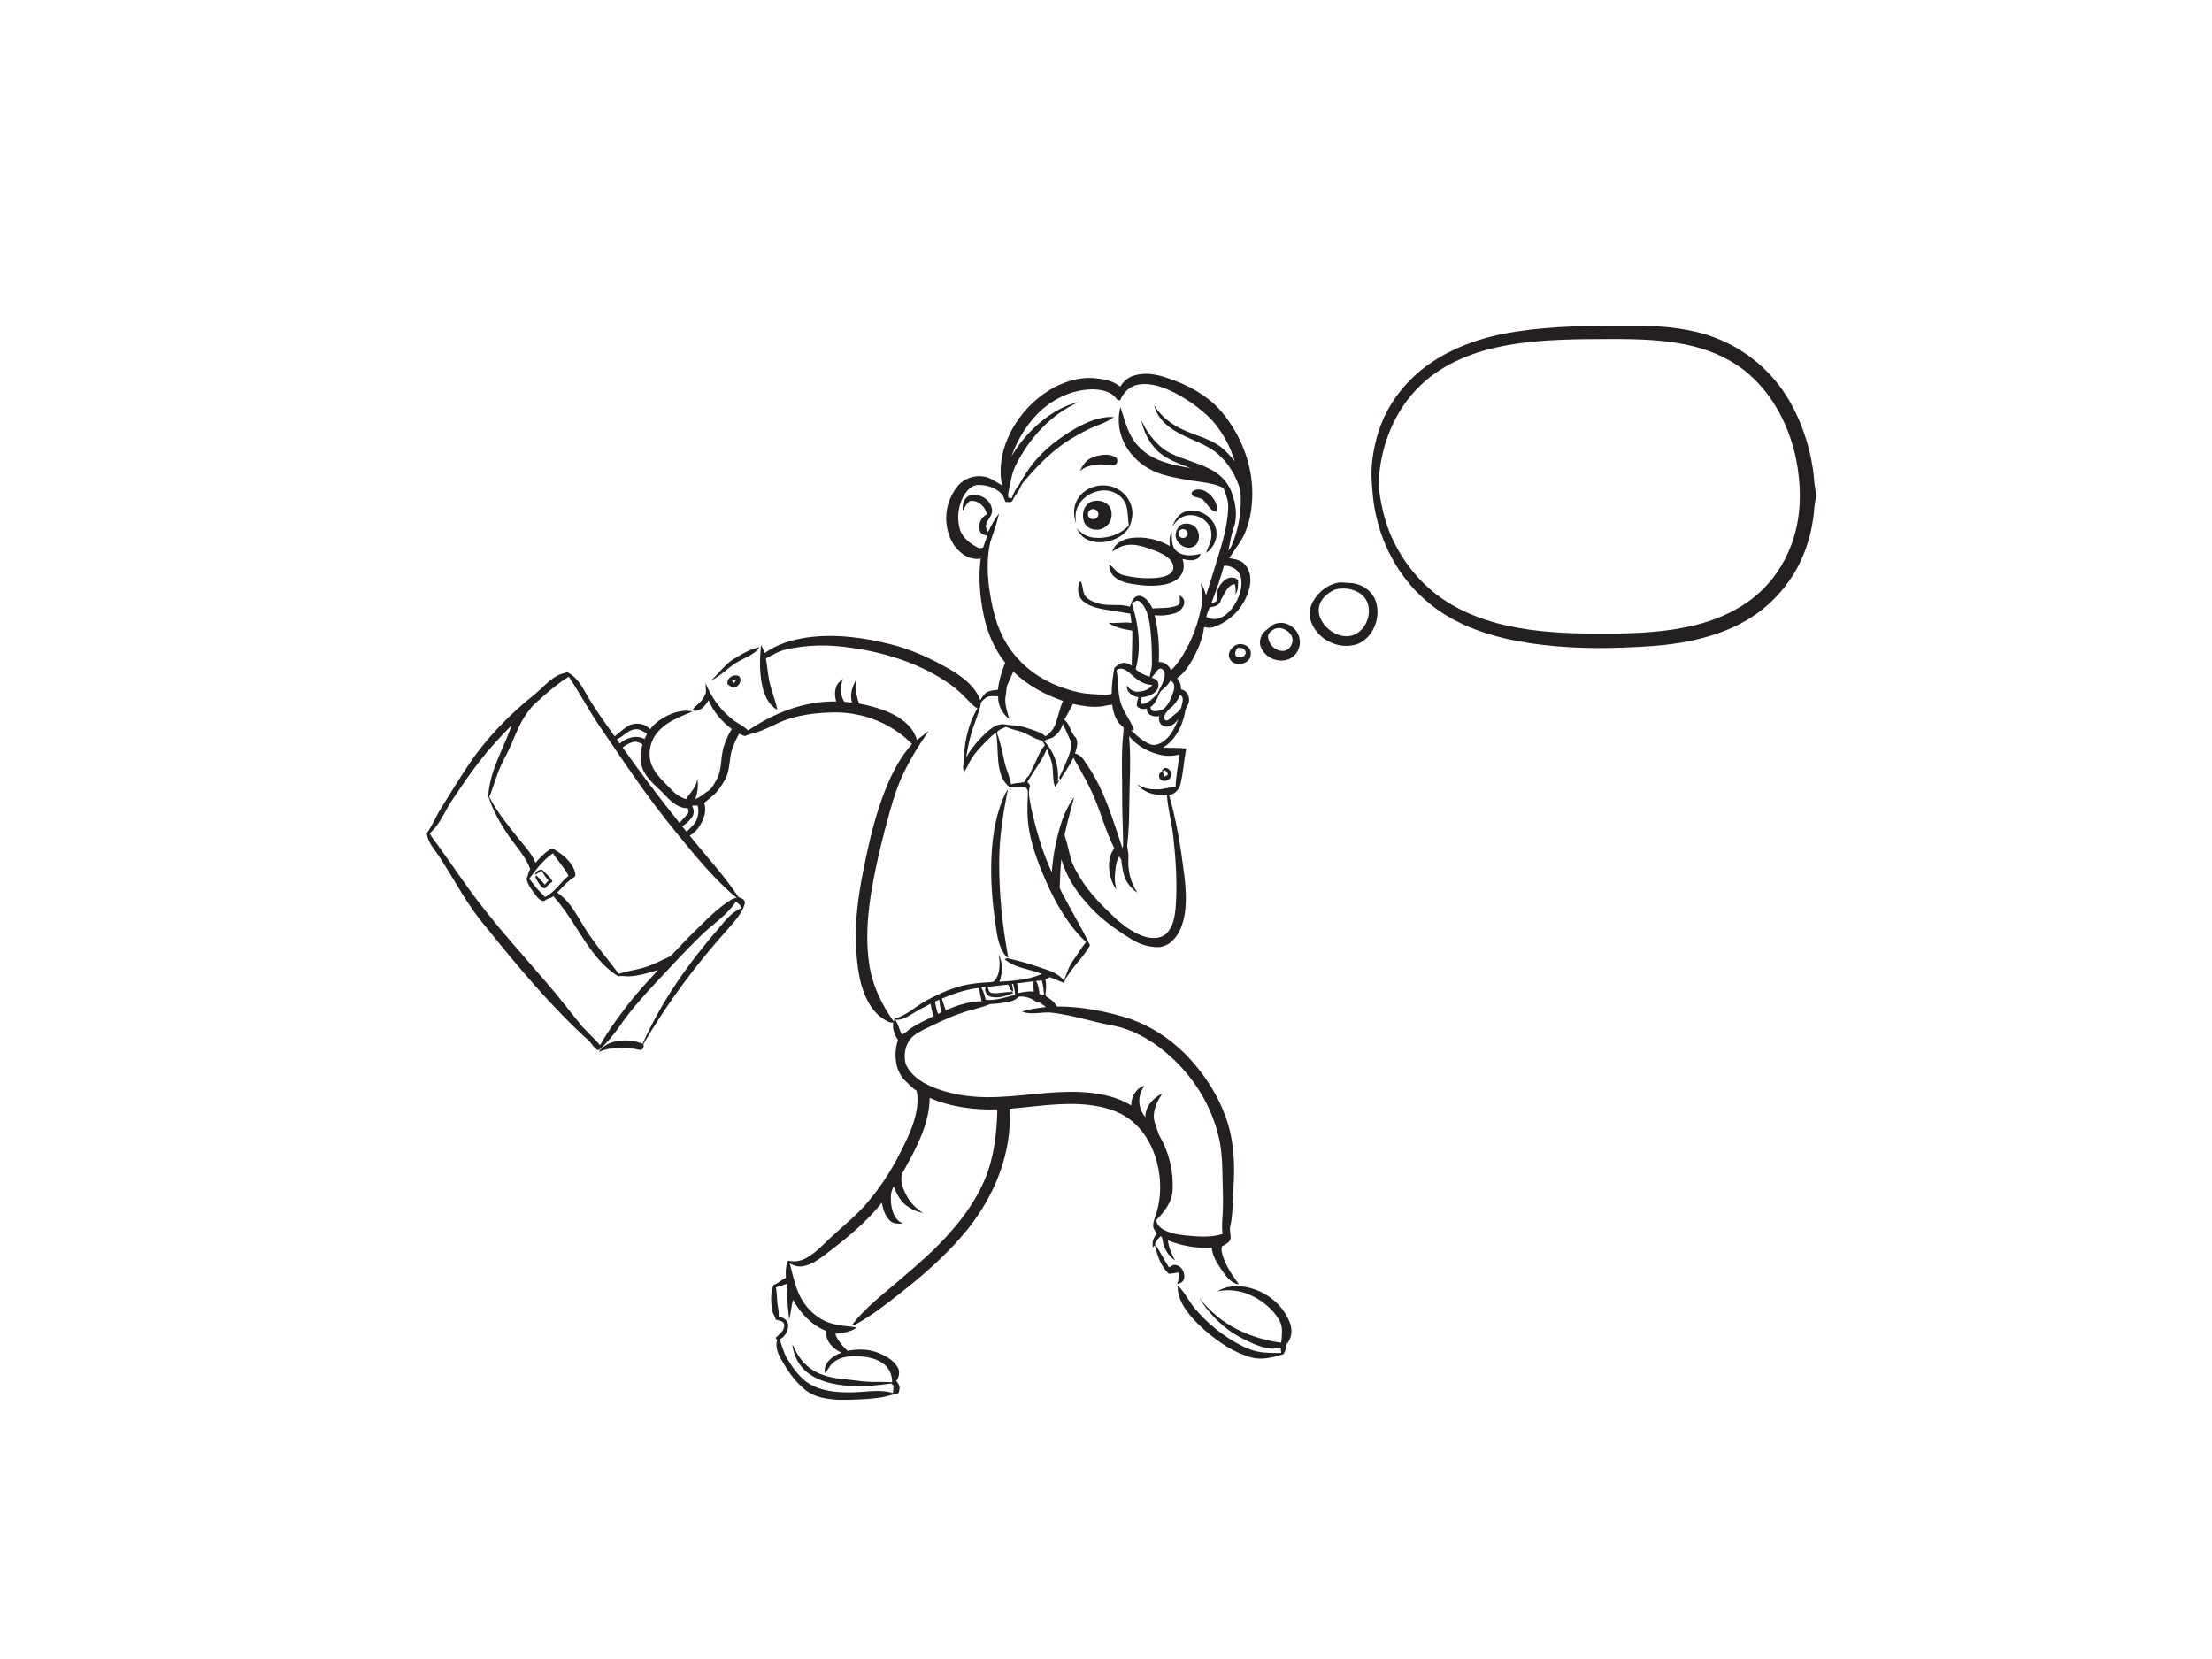 <?xml version="1.0" encoding="utf-8"?>
<!-- Generator: Adobe Illustrator 17.0.0, SVG Export Plug-In . SVG Version: 6.00 Build 0)  -->
<!DOCTYPE svg PUBLIC "-//W3C//DTD SVG 1.1//EN" "http://www.w3.org/Graphics/SVG/1.1/DTD/svg11.dtd">
<svg version="1.1" id="Layer_1" xmlns="http://www.w3.org/2000/svg" xmlns:xlink="http://www.w3.org/1999/xlink" x="0px" y="0px"
	 width="800px" height="600px" viewBox="0 0 800 600" enable-background="new 0 0 800 600" xml:space="preserve">
<g id="_x23_242021ff">
	<path fill="#242021" d="M584.057,117.764h9.549c9.028,0.28,18.215,1.099,26.711,4.394c11.165,4.203,20.768,12.342,26.77,22.652
		c4.378,7.579,7.249,16.013,8.55,24.66c0.451,2.739,0.454,5.528,1.01,8.251v2.774c-0.517,2.249-0.524,4.561-0.859,6.837
		c-0.606,4.405-1.713,8.748-3.38,12.874c-3.97,9.995-11.336,18.577-20.601,24.031c-6.472,3.842-13.729,6.177-21.075,7.672
		c-7.773,1.585-15.718,1.989-23.623,2.308c-12.862,0.47-25.814-0.019-38.486-2.397c-10.38-1.973-20.674-5.485-29.295-11.732
		c-10.702-7.746-18.285-19.525-21.347-32.336c-1.325-5.093-1.725-10.357-1.985-15.593c-0.062-5.396,0.94-10.776,2.517-15.923
		c2.311-7.354,6.577-14.043,12.101-19.4c8.896-8.651,20.764-13.604,32.791-16.044C556.783,118.176,570.469,117.876,584.057,117.764
		 M559.739,123.144c-5.136,0.338-10.26,0.893-15.321,1.845c-11.157,2.055-22.283,6.328-30.584,14.292
		c-9.871,9.335-14.937,22.966-15.267,36.396c0.746,6.142,2.012,12.295,4.471,18.002c4.157,9.463,10.92,17.858,19.598,23.538
		c6.717,4.421,14.377,7.241,22.193,9.001c10.8,2.432,21.918,2.921,32.954,2.929c10.652,0.051,21.393-0.171,31.87-2.296
		c11.106-2.207,22.127-7.02,29.738-15.648c4.883-5.458,8.298-12.171,10.054-19.268c2.113-8.488,1.837-17.435,0.12-25.965
		c-2.377-11.507-7.944-22.601-16.821-30.452c-5.668-5.023-12.684-8.344-19.991-10.19c-9.626-2.447-19.63-2.704-29.508-2.708
		C575.406,122.647,567.563,122.635,559.739,123.144z"/>
	<path fill="#242021" d="M409.292,136.123c3.64-1.445,7.738-1.018,11.409,0.097c5.819,1.787,11.456,4.366,16.296,8.096
		c3.617,2.75,6.453,6.379,8.861,10.197c4.836,7.781,7.501,16.996,7,26.179c-0.315,5.85-1.698,11.879-5.256,16.65
		c-1.107,1.445-1.977,3.049-3.038,4.53c1.585,0.249,3.263,0.458,4.627,1.383c1.756,1.204,2.77,3.279,2.968,5.373
		c0.334,3.119-0.754,6.192-2.222,8.896c-2.288,4.258-6.231,7.548-10.765,9.176c-1.189,0.443-2.471,0.369-3.683,0.093
		c-0.579,4.642-2.556,8.966-4.91,12.959c-1.27,2.121-2.836,4.118-4.899,5.52c1.053,1.088,1.476,2.544,1.465,4.032
		c1.853,0.334,3.03,2.242,2.882,4.052c-0.004,1.573-1.43,2.68-1.441,4.258c-0.94,4.996-3.531,10.081-7.987,12.785
		c2.793,0.155,5.613-0.074,8.391,0.35c-0.785,4.265-1.029,8.636-2.074,12.855c-0.482,1.985-2.055,3.628-4.102,3.966
		c2.719,9.374,4.265,19.051,5.47,28.72c0.742,6.363,1.224,13.072-1.138,19.167c-1.317,3.368-4.032,6.67-7.847,7.062
		c-3.488,0.159-6.973-0.928-9.933-2.743c-6.118-3.737-12.058-7.983-16.669-13.538c-3.99-4.479-7.179-9.712-8.849-15.504
		c-0.35,3.419-0.486,6.857-0.594,10.287c0.466,1.527,1.441,2.855,2.129,4.293c2.894,5.551,6.181,10.916,8.83,16.588
		c-2.032,3.694-5.163,6.643-7.521,10.127c-0.676,1.111-1.775,2.117-1.729,3.512c-1.764-0.695-3.523-1.399-5.268-2.137
		c-0.548,0.276-1.096,0.548-1.639,0.82c0.47,1.733,0.299,3.52,0.039,5.272c-0.089,0.967,0.991,1.301,1.62,1.779
		c1.107,0.625,1.888,1.647,2.494,2.743c9.117-0.043,18.177,1.744,26.816,4.568c7.195,2.583,13.748,6.829,19.202,12.167
		c7.447,7.478,13.383,16.677,16.227,26.902c1.989,7.323,2.129,15.011,1.589,22.535c-0.303,4.405-0.082,8.88-1.084,13.216
		c-0.404,1.503,0.26,3.022,0.097,4.537c-0.315,1.562-1.954,2.074-3.139,2.816c-0.369,1.433,0.14,2.902,0.598,4.254
		c1.235,3.504,3.422,6.538,5.575,9.529c-2.63-0.392-4.417-2.529-5.804-4.611c-1.834-2.618-3.749-5.388-4.056-8.667
		c-5.396,0.264-10.85-0.649-15.857-2.684c0.303,2.599,1.383,5,2.607,7.284c-2.42-1.612-4.063-4.273-4.495-7.14
		c-0.198-0.544,0-1.441-0.746-1.573c-0.956,0.676-1.484,1.748-2.071,2.723c1.923,2.708,3.286,5.761,5.136,8.519
		c0.691-0.451,1.41-1.072,2.304-0.905c2.393,0.319,3.826,3.263,2.952,5.423c-0.377,0.948-1.414,1.247-2.3,1.507
		c0.388-1.375,0.859-2.774,0.571-4.215c-1.185,0.163-2.362,0.346-3.543,0.513c-3.003-2.653-4.23-6.643-5.12-10.415l-0.676,0.843
		c-0.482-1.841,0.214-3.621,1.41-5.007c-0.594-0.855-1.356-1.717-1.352-2.816c0.008-0.878,0.202-1.74,0.489-2.56
		c2.494-6.585,2.626-13.95,0.812-20.721c-1.6-5.936-4.875-11.58-9.863-15.29c-4.153-3.131-9.351-4.448-14.424-5.105
		c-9.669-1.154-19.338,0.59-28.965,1.364c1.037,15.857-5.411,31.4-15.197,43.629c-7.237,8.908-15.912,16.537-24.959,23.553
		c-4.895,3.861-9.863,7.688-15.333,10.71c-0.435,0.19-0.859,0.536-1.356,0.462c0.004-0.47,0.4-0.785,0.641-1.138
		c4.339-5.376,9.817-9.638,15.053-14.082c4.666-4.005,9.378-7.964,13.795-12.245c7.521-7.377,14.385-15.729,18.495-25.523
		c3.314-7.933,4.23-16.607,4.467-25.13c-8.329,0.214-16.829-0.816-24.505-4.199c0.012,4.25-1.006,8.434-2.506,12.388
		c-1.985,5.225-4.689,10.143-7.443,14.995c-0.827,2.665,0.315,5.47,1.546,7.828c1.36,2.649,3.473,4.836,6.002,6.39
		c-2.168-0.354-4.227-1.305-5.982-2.611c-2.261-1.713-3.605-4.3-4.584-6.895c-1.134,1.628-1.092,3.733-1.014,5.629
		c0.253,3.046,1.286,6.596,4.444,7.769c-1.589-0.008-3.438,0.21-4.704-0.967c-1.845-1.705-2.657-4.207-3.003-6.631
		c-5.691,7.156-12.839,12.967-20.088,18.472c-2.494,1.869-5.093,3.846-8.208,4.491c-1.76,0.404-3.566-0.07-5.073-1.002
		c0.991,3.531,1.674,7.167,3.131,10.555c2.179,5.213,6.561,9.654,12.081,11.2c2.96,0.928,6.076,0.928,9.11,1.406
		c-2.257,1.736-5.108,2.043-7.839,2.327c0.843,2.451,2.618,4.421,4.479,6.161c3.508-0.691,7.241-0.691,10.629,0.548
		c2.855,1.099,5.839,2.634,7.443,5.361c0.971,1.585,0.524,3.547-0.462,5.004c0.68,0.808,1.34,1.768,1.146,2.89
		c-0.085,0.719-0.26,1.857-1.208,1.841c-1.709,0.214-3.329,0.82-5.019,1.111c-3.881,0.711-7.832,0.789-11.763,0.932h-4.436
		c-3.982-0.249-8.205-0.878-11.444-3.395c-3.978-3.119-6.829-7.404-9.238-11.79c-1.068-1.946-1.791-4.227-1.162-6.441
		c-0.136-0.183-0.416-0.552-0.556-0.734c1.329-1.344,3.349-2.638,3.123-4.794c-0.202-1.465-2.005-1.445-3.084-1.853
		c-0.202-1.418-1.356-2.506-1.414-3.97c-0.284-2.844-0.458-5.858,0.645-8.558c1.674-0.47,2.882-1.9,4.483-2.579
		c-0.159-2.09-0.113-4.258,0.773-6.196c2.3,0.606,4.747,0.136,6.775-1.053c3.244-1.814,5.765-4.6,8.449-7.117
		c4.285-3.997,8.904-7.657,12.789-12.062c4.883-5.563,9.001-11.778,12.334-18.383c2.467-4.833,4.949-9.758,6.025-15.115
		c0.486-2.529,0.68-5.167,0.124-7.7c-1.336-0.882-2.51-1.973-3.597-3.139c-4.262-3.679-4.844-10.151-3.143-15.232
		c-1.266-1.834-2.043-4.06-1.748-6.309c-1.472,0.167-2.712-0.808-3.889-1.542c-4.464-3.15-6.759-8.449-7.999-13.604
		c-1.468-6.592-1.736-13.398-1.503-20.127c0.303-8.473,1.97-16.805,3.687-25.08c1.686-7.898,3.718-15.749,6.655-23.281
		c2.385-6.146,5.439-12.159,9.859-17.097c-7.144-7.288-17.283-11.398-27.461-11.433c-5.761,0.035-11.588,0.587-17.101,2.346
		c-4.541,1.422-8.554,4.211-13.212,5.31c-0.936,0.194-1.795,0.61-2.696,0.909c-0.726-0.198-1.387-0.559-2.059-0.878
		c-1.445,2.692-2.762,5.524-3.174,8.577c-0.373,2.813-0.583,5.773-2.036,8.286c-1.224,2.055-2.498,4.164-4.401,5.664
		c-1.022,0.827-1.985,1.725-3.038,2.513c1.014,2.778-0.062,5.765-1.511,8.17c-0.893,1.523-2.168,2.797-3.694,3.683
		c5.905,7.408,12.458,14.323,17.668,22.267c1.08,0.276,2.424,0.878,2.28,2.234c-0.925,3.555-3.597,6.227-5.878,8.97
		c-11.615,12.917-22.104,26.882-30.825,41.916c0.303,0.928-0.152,2.35-1.356,2.086c-4.883-1.119-10.124-1.228-14.82,0.723
		c1.418-2.074,3.733-3.321,6.157-3.795c3.232-0.676,6.678-0.435,9.727,0.87c6.849-15.438,16.735-29.349,27.78-42.052
		c2.214-2.649,4.452-5.512,7.707-6.919c-0.07-0.404-0.136-0.808-0.202-1.204c-0.544-0.381-1.045-0.816-1.5-1.294
		c-3.36,5.108-8.667,8.379-12.963,12.594c-5.085,5.027-9.98,10.236-14.844,15.477c-4.953,5.291-9.859,10.667-13.997,16.634
		c-2.21,3.205-4.685,6.239-7.571,8.865c-0.167,0.043-0.505,0.132-0.672,0.175c-1.263-0.738-1.977-2.055-2.906-3.131
		c-13.826-12.501-25.783-26.882-37.445-41.372c-6.577-7.606-11.165-16.603-16.611-24.99c-1.799-2.84-4.421-5.423-4.817-8.912v-0.07
		c2.129-2.871,3.372-6.262,5.307-9.253c3.104-4.93,6.115-9.922,9.343-14.77c6.658-10.046,15.104-18.841,24.544-26.303
		c2.552-2.14,4.747-4.735,7.653-6.433c1.224-0.746,2.638-1.053,4.001-1.441c2.902,1.5,4.809,4.25,6.344,7.039
		c3.158,5.652,6.993,10.881,10.749,16.141c1.678-1.212,3.123-2.735,4.934-3.76c2.478-1.43,6.002-1.002,7.867,1.235
		c1.531-1.981,3.535-3.551,5.761-4.685c2.929-1.519,6.328-2.521,9.63-1.775c-4.118,1.806-8.562,3.298-11.794,6.577
		c-3.411,3.228-4.77,8.574-2.952,12.956c1.48,3.446,4.39,5.944,6.915,8.612c1.503,1.608,3.329,2.941,5.462,3.562
		c1.534-2.389,3.904-4.44,4.063-7.474c0.435,2.494,0.171,5.07-0.73,7.431c1.643-0.474,2.828-1.733,4.227-2.634
		c1.779-0.956,2.642-2.894,3.578-4.58c2.043-3.885,1.231-8.48,2.75-12.517c0.688-1.946,1.569-3.819,2.646-5.578
		c-3.617-2.688-6.651-6.243-8.383-10.427c-1.181,2.082-3.185,4.448-5.885,3.718c0.808-1.608,2.537-2.401,3.535-3.858
		c0.54-0.796,1.076-1.624,1.364-2.548c0.093-1.181-0.12-2.362-0.12-3.543c1.962,4.969,5.167,9.428,9.304,12.82
		c1.872,1.682,4.331,2.548,6.099,4.366c9.354-6.355,20.414-10.718,31.859-10.497c-0.552-1.83-0.629-3.854,0.117-5.637
		c0.466-1.092,1.453-1.81,2.284-2.607c-0.87,2.7-1.138,5.92,0.544,8.368c0.921,0.078,1.837,0.167,2.754,0.272
		c-0.824-2.77,0-5.637,1.441-8.034c-0.28,2.84,0.151,5.707,1.099,8.387c4.331,0.859,8.659,1.993,12.587,4.056
		c3.737,1.911,7.198,4.945,8.348,9.125c1.461-1.076,2.902-2.183,4.328-3.314c-4.743,6.841-9.121,14.036-11.876,21.933
		c-1.655,4.856-2.964,9.821-4.269,14.777c-1.966,7.734-3.749,15.527-4.957,23.421c-1.231,8.317-1.721,16.844-0.319,25.173
		c1.224,7.214,4.514,13.927,8.737,19.847c0.074-0.26,0.218-0.781,0.291-1.045c4.572-1.224,7.936-4.778,12.066-6.888
		c3.675-1.892,7.443-3.667,11.437-4.782c3.531-1.006,7.21-1.321,10.866-1.511c0.649-0.082,1.48,0.035,1.841-0.656
		c2.148-2.607,1.865-6.239,1.527-9.382c1.352,3.092,1.36,6.713,0.202,9.867c5.167-0.369,10.512-0.645,15.294-2.832
		c-4.44-1.857-9.692-2.032-13.445-5.318c0.225-0.097,0.672-0.291,0.893-0.388c5.093,1.08,10.061,2.688,14.972,4.398
		c2.152,0.726,4.129,1.95,5.629,3.671c0.921-2.51,1.744-5.101,3.337-7.284c1.573-2.175,2.902-4.526,4.627-6.589
		c-6.258-5.843-10.594-13.402-14.102-21.129c-2.696-6.076-5.182-12.307-6.406-18.864c-0.859-4.483-0.773-9.075-0.532-13.608
		c0.101-0.882-0.093-1.962-1.006-2.335c-1.884-0.14-3.776,0.101-5.66-0.078c-1.169-1.092-2.249-2.335-2.809-3.858
		c-1.993-5.019-1.092-10.543-2.001-15.753c-0.94,0.256-1.62,1.181-2.374,1.803c-2.999,2.976-6.126,6.025-7.863,9.949
		c-0.381,0.831-0.843,1.624-1.387,2.358c-0.194-0.703-0.439-1.43-0.287-2.164c0.357-2.168,0.221-4.37,0.517-6.538
		c0.625-4.996,2.028-9.953,4.596-14.307c-1.935-1.096-3.236-2.956-4.852-4.432c-4.04-4.195-9.152-7.132-14.296-9.758
		c-8.216-3.955-17.108-6.394-26.125-7.676c-8.1-1.251-16.475-1.282-24.454,0.719c-2.436,0.575-4.53,1.989-6.748,3.077
		c0.567,3.185,0.707,6.449,1.573,9.584c0.758,3.015,1.981,5.905,2.533,8.97c-3.084-1.643-4.58-5.101-5.365-8.337
		c-1.115-4.945-1.018-10.089-0.466-15.104c0.493,0.96,0.905,1.958,1.263,2.98c4.436-3.252,9.894-4.848,15.283-5.648
		c10.197-1.433,20.574-0.027,30.487,2.494c7.773,1.966,15.088,5.404,21.98,9.455c4.25,2.595,8.5,5.901,10.267,10.745
		c0.637-1.061,1.239-2.245,2.354-2.886c1.197-0.688,2.614-0.75,3.959-0.874c0.466-3.356,1.34-6.678,2.708-9.782
		c-3.962-4.918-6.445-10.885-7.777-17.023c-1.391-6.779-2.028-13.799-1.115-20.686c-2.727,0.509-5.47-0.59-7.466-2.424
		c-2.914-2.486-4.401-6.251-4.868-9.976c-0.649-4.903,0.882-10.042,4.04-13.834c2.269-2.747,6.041-4.04,9.529-3.419
		c2.447,0.392,4.382,2.063,6.519,3.185c-1.235-5.714-0.272-11.728,2.028-17.046c2.747-6.332,7.233-11.907,12.843-15.927
		c5.384-3.838,11.988-6.371,18.682-5.796c3.193,0.33,6.623,0.882,9.137,3.061C406.118,138.24,407.512,136.834,409.292,136.123
		 M405.158,144.697c-1.076,0.439-1.476-0.824-2.133-1.371c-2.175-2.063-5.353-2.525-8.232-2.506
		c-6.39,0.136-12.594,2.785-17.454,6.868c-5.349,4.627-9.218,10.811-11.553,17.454c2.661-4.728,6.278-8.869,10.399-12.381
		c4.063-3.403,8.783-6.212,14.001-7.377c-10.073,4.436-17.866,12.998-22.749,22.722c-1.589,3.081-1.97,6.561-2.719,9.898
		c-0.167,0.649-0.159,1.336,0.031,1.981c0.291,0.054,0.878,0.159,1.173,0.214c0.528-1.768,1.43-3.376,2.599-4.802
		c1.546-2.781,3.193-5.524,5.24-7.975c4.063-5.085,9.351-9.028,14.925-12.315c4.289-2.451,9.09-4.596,14.148-4.258
		c-2.661,2.043-5.986,2.879-8.974,4.312c-3.096,1.507-6.118,3.185-8.962,5.132c-5.637,3.974-10.462,8.974-14.878,14.241
		c-0.392,0.439-0.668,0.96-0.882,1.507c-0.703,1.756-2.074,3.123-2.871,4.829c-0.365,1.099-1.705,0.579-2.556,0.711
		c-0.575-1.006-0.715-2.273-1.608-3.081c-2.067-2.133-5.143-3.112-8.061-3.112c-2.529-0.105-4.394,2.02-5.551,4.025
		c-2.012,3.644-2.506,8.162-1.29,12.14c1.041,3.248,4.017,5.233,6.891,6.736c0.478-0.074,0.956-0.14,1.441-0.21
		c0.517-1.465,1.045-2.921,1.507-4.405c-1.002-0.101-2.129-0.404-2.556-1.426c-1.014-2.257,0.163-5.229,2.459-6.184
		c-0.536-2.774-3.073-5.174-5.986-4.918c-1.402,0.719-1.989,2.308-2.739,3.597c-0.287-1.997,0.272-4.382,2.148-5.431
		c3.555-1.356,8.263,1.348,8.426,5.275c0.148,1.997-1.74,3.22-2.121,5.066c-0.431,0.994,0.291,1.919,0.676,2.789
		c1.096-2.358,2.304-4.689,3.982-6.697c-0.824,3.496-1.997,6.903-3.17,10.291c-1.329,5.784-1.127,11.817-0.268,17.656
		c0.796,5.233,1.938,10.469,4.137,15.306c2.871,6.379,7.719,11.81,13.608,15.558c4.378,2.77,9.304,4.627,14.339,5.8
		c3.046,0.746,6.196,0.653,9.296,0.967c0.94,0.093,1.849-0.218,2.77-0.369c0.019-3.135,0.412-6.254,0.971-9.335
		c0.843-0.835,1.771-1.748,3.03-1.837c1.196-0.241,2.288,0.385,3.275,0.975c-0.008-4.23,0.28-8.457,0.175-12.688
		c-3.003-0.505-6.142-1.041-8.675-2.859c2.797,0.354,5.602-0.381,8.391,0.066c-0.167-1.107-0.307-2.218-0.423-3.329
		c-2.84-0.54-5.703-0.952-8.558-1.383c-2.929-0.536-6.056-1.111-8.414-3.065c-1.67-1.348-2.214-3.675-1.733-5.711
		c0.175-0.544,0.093-1.395,0.808-1.538c0.917,1.74,0.505,3.997,1.834,5.563c1.243,1.36,3.038,2.016,4.774,2.478
		c3.656,1.053,7.575-0.074,11.204,1.154c0.365-1.775,1.406-4.153,3.582-3.962c2.245,0.505,3.601,2.638,4.541,4.576
		c2.521-0.214,5.089-0.019,7.564-0.645c0.859-0.221,2.036-0.435,2.28-1.441c0.105-0.866-0.035-1.736-0.035-2.603
		c1.029,0.435,1.791,1.484,1.663,2.634c-0.206,1.869-1.779,3.391-3.555,3.854c-2.315,0.637-4.755,0.96-7.148,0.602
		c1.356,5.563,1.748,11.336,1.496,17.046c2.001-0.287,3.663,1.138,4.39,2.89c1.721-1.441,2.937-3.353,4.164-5.202
		c3.527-5.617,5.777-11.984,6.981-18.487c0.385-2.587,0.008-5.209-0.338-7.781c0.94,1.294,1.465,2.824,1.869,4.355
		c1.457-4.223,2.692-8.519,4.032-12.785c1.896-6.095,3.757-12.295,4.013-18.717c0.171-2.552-0.847-4.969-1.713-7.311
		c-2.401-1.196-5.054-1.717-7.684-2.109c-4.708-0.637-9.424-1.36-14.001-2.653c-5.528-1.562-10.531-5.139-13.472-10.112
		c-2.572-4.25-3.446-9.553-2.086-14.362c1.608,5.035,2.828,10.531,6.721,14.393c4.774,5.128,11.969,6.522,18.573,7.661
		c-4.234-1.69-8.783-3.123-12.113-6.402c-2.937-2.952-4.848-6.884-5.683-10.936c2.253,4.751,5.551,9.261,10.256,11.813
		c5.221,2.661,11.153,3.694,16.188,6.759c2.805,1.725,5.05,4.363,6.227,7.443c1.445,4.017,2.261,8.5,0.855,12.653
		c-0.998,2.746-1.414,5.645-2.024,8.488c0.412-0.521,0.882-1.029,1.13-1.659c2.774-6.313,3.811-13.352,3.217-20.208
		c-1.468-4.86-4.083-9.494-7.925-12.874c-4.359-3.877-10.209-5.229-15.131-8.181c-3.725-2.106-7.214-5.338-8.131-9.677
		c2.339,3.947,6.064,6.891,10.205,8.783c4.339,2.094,9.191,3.1,13.2,5.862c2.257,1.507,4.013,3.605,5.742,5.668
		c-1.624-5.474-4.44-10.617-8.247-14.875c-3.854-4.028-8.48-7.284-13.414-9.859c-3.982-1.97-8.43-3.706-12.952-3.03
		C408.829,139.487,406.285,141.834,405.158,144.697 M442.669,204.595c-1.255,4.611-2.879,9.114-4.572,13.581
		c0.793-0.287,1.927-0.423,2.207-1.383c0.097-1.026-0.342-2.063-0.019-3.077c0.517-1.709,1.643-3.24,3.127-4.234
		c1.305-0.862,3.29-0.882,4.374,0.354c-0.082,1.764,0.225,3.807-1.165,5.171c0.474-1.235,0.295-2.541-0.054-3.78
		c-2.809,0.42-3.621,3.551-4.965,5.61c-0.245,1.981-2.358,2.673-4.079,2.766c-0.505,1.15-1.002,2.308-1.247,3.547
		c1.503,0.726,3.275,1.018,4.868,0.385c2.937-1.134,4.934-3.826,6.297-6.554c1.305-2.731,2.09-5.963,1.146-8.927
		C447.645,205.788,445.05,204.471,442.669,204.595 M409.393,218.374c2.393,7.579,3.43,15.861,1.348,23.631
		c1.399,1.375,3.189,2.187,5.046,2.746c0.264-1.546,0.847-3.049,0.82-4.634c-0.008-5.112-0.117-10.256-0.944-15.31
		c-0.532-2.591-1.297-5.454-3.426-7.202C411.246,216.797,410.08,217.593,409.393,218.374 M403.822,242.475
		c0.738,3.854,0.357,7.863,1.468,11.65c1.049,3.504,3.578,6.309,4.794,9.735c-0.233,0.082-0.699,0.245-0.932,0.326
		c1.977,1.931,4.087,3.815,6.655,4.918c1.371,0.734,2.987,0.12,4.269-0.528c3.174-1.826,4.802-5.314,6.115-8.577
		c-1.049,1.492-2.583,2.941-4.545,2.813c-1.822-0.097-3.034-2.164-2.288-3.826c-1.83,0.416-4.875-0.253-4.541-2.688
		c-1.259,0.253-2.886,0.155-3.675-0.995c-0.035-1.088,0.264-2.14,0.571-3.17c-2.214-0.186-4.374-1.857-4.176-4.254
		c0.874,1.352,2.315,2.389,3.994,2.284c1.919-0.097,4.18-0.684,5.198-2.471c-3.162,0.058-5.749-2.024-7.925-4.079
		C407.501,242.444,405.426,240.925,403.822,242.475 M416.521,245.086c0.629,0.311,1.375,0.458,1.9,0.952
		c0.87,1.115,0.695,2.82-0.241,3.842c-1.309,1.569-3.391,2.113-5.334,2.354c-0.027,0.773-0.05,1.546-0.074,2.323
		c2.475,0.175,4.095-2.098,5.796-3.535c0.913-2.463,2.82-4.673,2.653-7.435c-0.023-1.061-1.231-2.331-2.273-1.546
		C418.028,242.957,417.403,244.13,416.521,245.086 M364.1,248.314c-0.113,1.437-0.315,2.867-0.521,4.293
		c-0.132,2.564,0.773,5.019,1.433,7.459c-2.502-1.958-4.133-4.992-4.021-8.208c-1.228-0.043-2.498-0.245-3.687,0.144
		c-1.053,0.369-1.795,1.251-2.517,2.051c-0.346,2.591-1.437,5.023-2.261,7.49c-1.534,3.986-2.451,8.173-3.1,12.385
		c1.872-3.391,4.471-6.328,7.264-8.989c1.729-1.554,3.826-3.135,6.274-3.015c2.665,0.513,5.446,0.354,8.041,1.243
		c2.447,0.847,5.062,1.449,7.132,3.096c1.698-1.022,2.952-2.68,3.64-4.526c0.952-2.731,1.515-5.59,2.645-8.259
		c-6.612-2.242-12.882-5.695-17.928-10.563C365.709,244.717,364.819,246.484,364.1,248.314 M195.771,252.436
		c-1.55,1.422-3.248,2.723-4.432,4.491c-2.859,3.527-4.518,7.801-6.289,11.934c-1.402,3.446-3.411,6.612-4.755,10.085
		c-1.204,3.077-2.082,6.27-3.349,9.323c2.952,5.501,6.868,10.392,10.765,15.236c2.191,2.684,4.631,5.272,5.967,8.523
		c1.492-1.733,3.096-3.387,4.988-4.685c0.556-0.42,1.364-0.451,1.938-0.039c3.034,1.775,5.971,4.227,7.214,7.622
		c0.233,0.777,0.649,1.95-0.315,2.412c-2.339,1.433-4.083,3.558-5.982,5.493c3.924,2.579,6.324,6.748,8.682,10.683
		c3.889,6.666,8.923,12.552,13.593,18.67c2.579-0.82,5.256-1.263,7.882-1.911c3.83-0.909,7.288-2.875,10.85-4.483
		c2.68-2.75,5.252-5.613,8.006-8.294c3.904-3.741,7.595-7.766,12.047-10.877c1.228-0.785,2.42-1.787,3.927-1.954
		c-1.709-1.15-3.147-2.638-4.658-4.021c-4.716-4.51-8.981-9.463-13.138-14.482c-5.229-6.32-10.357-12.734-15.174-19.373
		c-5.827-8.08-11.39-16.339-16.98-24.583c-3.834-5.687-7.031-11.782-10.862-17.473C202.131,246.95,198.887,249.635,195.771,252.436
		 M423.257,246.169c-0.769,1.597-2.164,2.696-3.477,3.819c-1.138,1.973-1.67,4.432-3.702,5.769c0.148,0.54,0.291,1.216,0.944,1.356
		c1.274,0.291,2.63-0.109,3.78-0.668c1.962-1.694,2.879-4.238,3.683-6.631C424.912,248.531,424.776,246.624,423.257,246.169
		 M426.765,251.258c-0.796,2.078-2.125,3.935-3.955,5.221c-0.866,1.045-2.335,2.374-1.492,3.85c0.851,0.816,1.76-0.493,2.436-0.975
		c1.231-1.371,3.36-2.137,3.613-4.168C427.697,253.888,428.257,252.039,426.765,251.258 M388.034,254.572
		c-0.963,1.962-2.063,3.854-3.104,5.777c2.168,1.608,2.199,4.673,4.164,6.441c1.072,1.779,0.237,3.947-0.33,5.761
		c2.447,0.381,3.5,2.832,4.778,4.634c6.014,8.97,9.009,19.459,12.408,29.59c0.35-0.94,0.21-1.958,0.225-2.933
		c-0.066-5.446-0.388-10.885-0.319-16.327c0.027-6.464-0.303-12.936,0.14-19.393c0.097-1.694,0.392-3.372,0.361-5.07
		c-2.692-1.826-3.714-5.128-4.122-8.197c-1.449,0.058-2.828,0.552-4.269,0.672C394.627,255.873,391.282,255.306,388.034,254.572
		 M384.421,261.829c-0.703,2.067-2.043,4.009-3.997,5.05c-0.991,0.276-1.935,0.664-2.879,1.053
		c3.621,3.733,5.524,9.141,5.054,14.323l-0.556,0.447c0.287-0.14,0.866-0.42,1.154-0.559c-0.501,0.851-1.002,1.709-1.62,2.482
		c-0.878-2.311-0.625-4.821-0.913-7.229c-0.253-2.28-1.162-4.413-2.051-6.503c-1.799,4.262-4.72,7.917-7.051,11.879
		c0.365,0.478,1.006,0.913,0.905,1.608c-0.839,2.626,0.101,5.338,0.501,7.96c1.768,7.917,4.021,15.784,7.424,23.165
		c0.253-3.236,0.625-6.468,1.294-9.646c1.313-6.146,2.991-12.478,6.806-17.586c-1.053,4.133-2.3,8.22-3.193,12.396
		c-0.109,0.633-0.388,1.301-0.109,1.939c0.94,2.673,1.348,5.493,2.179,8.197c0.668,2.257,1.872,4.304,3.065,6.32
		c3.59,6.041,8.702,10.963,13.771,15.749c2.929,2.389,6.076,4.697,9.72,5.85c2.626,0.773,5.889,0.893,7.979-1.162
		c2.323-2.315,2.921-5.746,3.248-8.877c0.691-8.667,0.155-17.388-0.812-26.012c-0.544-5.05-1.938-9.976-2.296-15.046
		c-3.846,0.144-8.344-0.691-10.718-4.036c2.051,1.581,4.673,1.95,7.195,1.865c2.261,0.132,4.386-0.882,6.643-0.777
		c0.109-3.966,0.971-7.87,1.336-11.817c-2.23,0.633-4.592,0.641-6.845,0.14c-4.351-0.971-8.476-3.271-11.316-6.744
		c0.796,8.364,0.128,16.763,0.078,25.142c-0.027,4.53-0.163,9.067-0.656,13.573c-0.311,1.721,0.521,3.368,0.35,5.093
		c-0.295,4.479,0.68,9.098,3.275,12.812c-1.286-0.843-2.412-1.923-3.314-3.17c-1.826-2.455-2.113-5.606-2.525-8.539
		c-0.043-0.563-0.505-0.952-0.796-1.391c-1.332,2.183-1.325,4.813-1.546,7.276c-0.159,1.577,0.241,3.119,0.54,4.654
		c-1.655-2.226-2.389-5.004-2.614-7.731c-0.198-2.494,0.264-5.174,1.915-7.132c-2.886-5.555-4.502-11.635-6.88-17.404
		c-2.172-5.376-5.097-10.396-7.979-15.411c-1.22,2.859-3.193,5.283-4.712,7.964c-0.148-0.264-0.287-0.528-0.423-0.792
		c1.053-1.993,1.892-4.091,2.805-6.15c0.855-2.09,1.803-4.285,1.562-6.592C386.395,266.261,385.42,264.039,384.421,261.829
		 M173.345,275.445c-3.477,4.475-6.635,9.184-9.797,13.884c-2.16,3.185-3.621,6.806-6.01,9.836
		c-0.637,0.843-1.496,1.492-2.086,2.366c1.092,1.841,2.494,3.481,3.69,5.26c4.65,6.379,8.985,12.983,13.81,19.237
		c7.804,10.225,16.479,19.734,24.835,29.504c4.405,5.097,8.496,10.45,12.726,15.69c2.168,2.253,4.429,4.425,6.515,6.756
		c2.914-5.171,6.449-9.953,10.054-14.657c3.372-4.374,7.183-8.383,10.873-12.489c-3.329,0.991-6.686,2.059-10.174,2.257
		c-1.387,0.124-2.774-0.299-4.149,0.004c-4.211-2.521-7.501-6.32-10.364-10.252c-4.456-6.185-7.964-13.064-13.142-18.717
		c-0.96,0.874-2.436,0.816-3.306,1.76c-1.55-0.004-2.506-1.36-3.345-2.467c-1.247-1.686-2.583-3.446-3.05-5.52
		c0.559-1.134,0.567-2.463,1.321-3.52c-1.538-4.549-4.976-8.03-7.649-11.911c-3.096-4.499-5.858-9.343-7.513-14.548
		c0.513-9.149,5.516-17.135,8.48-25.604C180.916,266.467,176.938,270.799,173.345,275.445 M360.534,264.983
		c1.231,3.337,1.97,6.825,2.692,10.302c0.559,2.882,2.024,5.512,2.428,8.434c1.375-0.637,2.929-0.439,4.37-0.781
		c0.886-0.12,0.812-1.212,1.383-1.705c1.255-0.971,1.488-2.649,2.273-3.955c1.43-2.572,2.195-5.54,4.219-7.754
		c-0.319-0.567-0.633-1.127-0.96-1.682c-3.015-0.505-5.38-2.657-8.309-3.403c-1.639-0.435-3.283-0.874-4.836-1.566
		C362.718,263.526,361.082,263.783,360.534,264.983 M223.097,267.365c0.334,0.509,0.668,1.018,0.998,1.531
		c2.447-2.051,5.994-3.236,8.989-1.624c0.307-0.649,0.625-1.294,0.952-1.931c-1.336-0.742-2.677-1.771-4.297-1.585
		C227.086,263.961,225.466,266.432,223.097,267.365 M225.167,270.321c6.623,9.319,13.476,18.48,20.655,27.38
		c0.773-1.348,2.109-2.234,2.952-3.523c0.408-0.59,0.163-1.282-0.023-1.9c-3.189,0.117-5.761-2.125-7.824-4.289
		c-2.719-2.983-6.184-5.376-8.092-9.02c-1.585-2.999-1.305-6.585-0.466-9.762c-0.917-0.493-1.9-1.107-2.991-0.932
		C227.793,268.499,226.476,269.474,225.167,270.321 M250.305,291.337c0.614,1.251,0.874,2.785,0.093,4.028
		c-0.936,1.43-2.226,2.622-3.687,3.504c0.532,0.653,1.064,1.305,1.616,1.946c0.913-0.917,1.888-1.779,2.684-2.805
		c1.461-1.841,1.915-4.397,1.309-6.655C251.645,291.357,250.973,291.353,250.305,291.337 M200.021,308.593
		c-3.566,2.346-6.045,5.878-8.609,9.207c0.843,1.045,1.651,2.117,2.482,3.174c0.948,1.255,2.218,2.218,3.174,3.465
		c3.574-1.682,5.547-5.268,8.519-7.672C204.162,313.748,201.715,311.429,200.021,308.593 M374.698,354.802
		c0.874,1.468,1.072,3.182,1.286,4.844c0.4-0.004,1.204-0.016,1.608-0.023c-0.183-1.698-0.311-3.415-0.827-5.054
		C376.073,354.647,375.386,354.728,374.698,354.802 M367.791,355.637c0.388,1.127,0.439,2.315,0.482,3.496
		c1.849-0.365,3.733-0.734,5.625-0.486c-0.151-1.247-0.218-2.51-0.062-3.76C371.816,355.109,369.799,355.369,367.791,355.637
		 M365.969,355.773c0.245,0.925,0.416,1.865,0.423,2.836c-0.218-0.151-0.657-0.454-0.874-0.606c-0.225-0.68-0.563-1.313-0.917-1.927
		c-2.455,0.307-4.918,0.521-7.377,0.8c0.221,0.859,0.385,2.047,1.445,2.241c2.327,0.388,4.646-0.482,6.992-0.307l-0.074-0.482
		c0.303,0.26,0.61,0.528,0.917,0.804c-2.618,1.049-5.641,2.141-8.461,1.259c-1.449-0.451-1.954-2.063-1.651-3.43
		c-0.505,0.054-1.006,0.113-1.507,0.167c0.812,1.364,1.243,2.898,1.6,4.432c3.671,0.489,7.113-1.002,10.629-1.702
		c-0.043-1.332-0.361-2.638-0.633-3.931L365.969,355.773 M340.629,361.142c0.466,1.41,0.878,2.844,1.402,4.238
		c4.098-1.787,8.453-3.217,12.967-3.279c-0.396-1.593-0.641-3.217-0.921-4.829C349.42,357.844,344.929,359.3,340.629,361.142
		 M362.123,362.769c-1.329,0.245-2.684,0.241-4.021,0.361c-3.415,1.468-7.113,2.036-10.59,3.321
		c-4.677,1.573-9.082,3.811-13.515,5.944c-2.078,1.169-4.467,2.331-5.547,4.588c-1.286,2.323-1.531,5.167-0.921,7.723
		c1.651,3.99,5.454,6.565,9.269,8.255c6.274,2.684,13.146,3.784,19.944,3.858c11.052,0.089,21.98-2.257,33.04-1.892
		c6.686,0.206,13.581,1.352,19.369,4.891c-0.117-3.038,1.67-6.231,4.669-7.152c-0.618,1.154-1.317,2.296-1.581,3.601
		c-0.594,2.677,0.12,5.679,1.997,7.707c-0.047-3.85,2.836-6.903,6.118-8.484c-1.585,2.463-3.049,5.186-3.061,8.193
		c-0.05,1.511,0.544,2.917,1.049,4.304c0.369,0.983,0.548,2.047,1.092,2.96c3.407,5.87,5.027,12.754,4.658,19.521
		c-0.241,4.262-2.945,7.804-5.843,10.714c-0.093,1.301,0.956,2.443,1.966,3.166c2.49,1.643,5.528,2.109,8.43,2.463
		c4.498,0.4,9.141,0.886,13.519-0.54c-0.458-3.057,0.074-6.126,0.12-9.184c0.14-4.017-0.117-8.03-0.155-12.043
		c-0.085-5.206-0.322-10.473-1.779-15.5c-3.046-11.355-9.84-21.572-18.88-29.046c-5.652-4.728-12.338-8.442-19.657-9.72
		c-7.039-1.325-13.888-3.632-21.016-4.483c-3.706-0.559-7.544,0.975-11.141-0.443c2.762-0.991,5.711-1.278,8.601-1.643
		c-0.796-0.672-1.643-1.278-2.541-1.803c-0.237-0.019-0.711-0.066-0.948-0.085c-1.787-1.371-4.164-2.14-6.414-1.861
		C366.855,362.331,364.295,362.416,362.123,362.769 M338.143,362.245c0.264,1.499,0.598,2.987,1.092,4.432
		c0.439-0.21,0.886-0.42,1.332-0.625c-0.47-1.465-0.796-2.972-0.874-4.506C339.172,361.779,338.656,362.012,338.143,362.245
		 M329.142,367.148c-1.624,1.026-3.485,1.888-5.454,1.635c1.247,1.534,1.488,3.578,2.451,5.275c1.329-0.229,2.098-1.43,3.182-2.102
		c2.63-1.791,5.571-3.05,8.387-4.51c-0.579-1.418-0.925-2.91-1.165-4.413C334.017,364.296,331.519,365.621,329.142,367.148
		 M280.606,465.575c0.489,2.273,0.287,4.615,0.715,6.895c0.245,1.255,0.361,2.529,0.319,3.811c1.569,0.085,3.182,1.111,3.399,2.77
		c0.144,2.152-1.076,4.413-3.065,5.33c0.777,2.346,1.476,4.747,2.638,6.934c2.424,3.803,5.128,7.797,9.312,9.821
		c4.767,2.362,10.228,2.541,15.442,2.381c4.518-0.186,9.16-1.057,13.589,0.26c0.047-0.886,0.136-1.764,0.218-2.642
		c-0.307-0.268-0.61-0.532-0.909-0.789c-5.035,0.769-10.147,1.165-15.236,0.855c-5.178-0.357-10.578-1.433-14.801-4.634
		c-3.283-2.459-5.287-6.379-5.672-10.43c0.866,1.515,1.488,3.174,2.513,4.607c2.032,3.073,5.139,5.365,8.62,6.538
		c4.013,1.453,8.325,1.492,12.509,2.063c4.114,0.691,8.302,0.319,12.451,0.544c0.062-2.241-0.82-4.498-2.432-6.06
		c-2.665-2.552-6.53-3.174-10.077-3.31c-3.201-0.136-6.814,0.245-9.172,2.665c-1.084,0.979-1.585,2.424-2.657,3.403
		c-0.571-3.694,2.906-6.348,6.037-7.377c-3.034-1.321-5.979-4.258-5.47-7.828c-5.31-2.032-9.327-6.425-12.097-11.27
		c-0.544,2.358-0.773,4.778-1.336,7.128c-0.346-2.766-0.649-5.543-0.734-8.329c-0.066-1.55,0.291-3.104-0.019-4.638
		C283.333,464.728,281.997,465.233,280.606,465.575z"/>
	<path fill="#242021" d="M394.817,165.55c2.626-1.033,5.784-1.67,8.414-0.33c1.321,0.544,1.099,2.677-0.245,3.026
		c-1.954,0.214-3.893-0.447-5.85-0.256c-2.331,0.287-4.802,0.719-6.588,2.377C391.484,168.417,392.708,166.389,394.817,165.55z"/>
	<path fill="#242021" d="M389.965,180.137c2.556-3.908,7.874-5.466,12.252-4.118c3.652,1.107,6.608,4.335,7.206,8.127
		c0.361,2.059-0.109,4.161-0.82,6.095c-1.402,2.805-4.3,4.561-7.241,5.376c-2.917,0.789-6.247,0.746-8.88-0.874
		c-1.433-0.866-2.455-2.273-3.038-3.826c1.418,1.993,3.663,3.29,6.099,3.531c4.568,0.497,9.529-0.971,12.703-4.39
		c-0.381-2.362-0.218-4.798-0.886-7.109c-0.925-3.255-4.234-5.45-7.532-5.586c-4.281-0.132-8.717,2.393-10.295,6.464
		c-0.715,1.721-0.653,3.628-0.322,5.431C388.011,186.329,388.174,182.798,389.965,180.137z"/>
	<path fill="#242021" d="M431.38,177.647c1.406-1.068,3.36-0.66,4.782,0.159c2.517,1.476,4.316,4.343,4.098,7.323
		c-2.436-0.085-3.438-2.642-4.937-4.141c-0.991-1.127-2.653-0.89-3.854-1.632C430.887,178.999,430.724,178.02,431.38,177.647z"/>
	<path fill="#242021" d="M395,181.349c2.086-0.637,4.689-0.159,6.083,1.62c1.771,2.428,0.998,6.243-1.6,7.766
		c-2.319,1.546-5.955,0.983-7.257-1.624C390.979,186.384,391.814,182.305,395,181.349 M394.491,184.321
		c-1.026,0.454-1.398,1.915-0.618,2.762c0.859,1.134,2.879,0.796,3.294-0.571C397.758,185.001,395.846,183.528,394.491,184.321z"/>
	<path fill="#242021" d="M428.358,185.137c4.693-1.791,10.489,1.465,11.472,6.371c0.707,3.248-0.94,6.728-3.71,8.48
		c0.971-2.292,2.241-4.623,1.97-7.21c-0.256-4.972-6.592-8.045-10.8-5.633c-1.426,0.719-2.374,2.032-3.302,3.279
		C424.827,188.275,426.105,186.034,428.358,185.137z"/>
	<path fill="#242021" d="M428.008,189.46c1.503-0.268,3.22,0.023,4.3,1.181c1.857,1.915,1.81,5.683-0.676,7.051
		c-2.929,1.492-6.787-1.418-6.449-4.619C425.502,191.531,426.326,189.837,428.008,189.46 M426.819,191.721
		c-0.804,0.571-0.827,1.872-0.035,2.463c0.928,0.851,2.649,0.225,2.762-1.053C429.737,191.729,427.857,190.8,426.819,191.721z"/>
	<path fill="#242021" d="M423.129,197.513c-0.28-1.818-0.194-3.749,0.645-5.419c0.128,2.443-0.311,5.446,1.76,7.233
		c2.42,2.055,5.846,1.651,8.71,0.944c-0.26,0.723-0.59,1.507-1.332,1.853c-1.647,0.827-3.566,0.439-5.268,0.027
		c0.789,1.97,0.614,4.328-0.66,6.052c-1.344,1.83-3.574,2.723-5.726,3.174c-3.854,0.789-7.832,0.451-11.681-0.159
		c-2.308-0.408-4.728-1.01-6.526-2.595c-1.301-1.13-1.958-2.863-1.869-4.568c1.694,1.204,2.75,3.314,4.875,3.881
		c4.063,1.057,8.321,1.418,12.505,1.018c1.756-0.225,3.675-0.548,5.004-1.818c1.255-1.22,0.882-3.294-0.202-4.495
		c-1.795-2.047-4.429-3.042-6.915-3.962c-3.151-1.115-6.585-2.238-9.929-1.34c-1.566,0.33-2.82,1.352-4.207,2.078
		c0.859-2.824,3.718-4.398,6.476-4.798C413.705,193.889,418.848,195.023,423.129,197.513z"/>
	<path fill="#242021" d="M483.191,210.877c1.721-0.501,3.5-0.085,5.248-0.035c3.861,0.198,7.622,2.661,9.032,6.317
		c2.032,5.547-0.365,12.61-5.676,15.395c-5.369,2.478-12.113,0.33-15.679-4.227c-1.919-2.447-3.182-5.78-2.102-8.853
		C475.433,215.36,479.003,212.034,483.191,210.877 M482.818,213.231c-2.56,1.123-5.011,3.127-5.711,5.944
		c-0.684,2.762,0.657,5.617,2.56,7.579c2.37,2.459,6.01,4.036,9.417,3.065c5.54-1.733,8.053-9.832,4.028-14.175
		C490.478,213.029,486.326,212.248,482.818,213.231z"/>
	<path fill="#242021" d="M461.681,225.452c3.764-1.014,7.789,1.911,8.325,5.695c0.575,2.925-1.111,6.103-3.877,7.229
		c-3.792,1.581-8.609-0.521-10.131-4.308c-0.905-2.273,0.152-5,2.129-6.344C459.284,226.932,460.236,225.74,461.681,225.452
		 M460.982,227.472c-1.298,0.641-2.914,1.9-2.234,3.551c0.4,2.335,2.432,4.192,4.794,4.382c2.82,0.361,4.918-3.31,3.454-5.648
		C465.841,227.818,463.126,226.474,460.982,227.472z"/>
	<path fill="#242021" d="M447.001,233.288c2.308-1.134,5.711,0.567,5.365,3.345c-0.043,3.753-6.134,4.879-7.653,1.554
		C443.772,236.236,445.291,234.146,447.001,233.288 M447.68,234.305c-0.886,0.792-1.472,2.552-0.264,3.325
		c1.224,0.427,3.259-0.159,3.104-1.775C450.314,234.589,448.787,234.127,447.68,234.305z"/>
	<path fill="#242021" d="M266.221,237.806c2.684-1.573,5.443-3.224,8.558-3.741c-1.9,2.634-5.093,3.694-7.816,5.213
		c-3.488,1.931-6.13,5.128-9.766,6.825C260.184,243.322,262.55,239.771,266.221,237.806z"/>
	<path fill="#242021" d="M263.206,247.537c-0.824-2.273,2.591-4.234,4.277-2.789c0.932,1.294-0.144,3.185-1.433,3.803
		C264.947,249.095,264.057,248.065,263.206,247.537 M264.667,246.01c0.268,0.354,0.54,0.711,0.808,1.068
		c0.303-0.439,0.579-0.89,0.827-1.36C265.755,245.804,265.211,245.905,264.667,246.01z"/>
	<path fill="#242021" d="M420.142,279.147c0.136-0.886,0.932-1.612,1.861-1.379c0.8,0.381,1.5,1.096,1.709,1.981
		c0.241,1.946-2.385,3.481-3.927,2.226c-1.026-0.87-0.734-2.746,0.73-2.929c0.202,0.598,0.404,1.2,0.598,1.81
		c0.408-0.225,0.967-0.307,1.208-0.75c0.12-0.703-0.606-1.095-1.014-1.527C421.016,278.72,420.433,279.007,420.142,279.147z"/>
	<path fill="#242021" d="M362.531,289.399c0.598-1.352,1.092-2.785,2.02-3.955c-1.779,8.624-3.135,17.372-3.182,26.195
		c-0.054,11.654,1.169,23.297,3.294,34.749c-0.886-0.373-1.391-1.212-1.869-1.989c-1.231-2.047-1.837-4.398-2.249-6.728
		c-1.282-8.1-2.207-16.285-2.067-24.493C358.604,305.12,359.493,296.923,362.531,289.399z"/>
	<path fill="#242021" d="M193.441,316.436c0.26-1.224,1.433-2.032,2.661-1.865c1.266,1.402,2.949,2.517,3.729,4.285
		c-0.975,0.672-1.927,1.406-2.603,2.397c-1.336,0.109-1.919-1.255-2.587-2.156c-0.408-0.734-1.084-1.461-0.96-2.354
		c0.124,0.012,0.365,0.031,0.489,0.043c1.037,0.967,1.884,2.125,2.875,3.143c0.416-0.509,0.866-0.987,1.352-1.426
		c-1.029-1.088-1.783-2.389-2.56-3.656C195.061,315.411,194.268,315.951,193.441,316.436z"/>
	<path fill="#242021" d="M425.945,464.914c2.467,2.323,3.889,5.481,6.01,8.088c4.666,5.625,10.473,10.302,16.984,13.628
		c1.818,0.893,3.698,1.725,5.695,2.137c2.863,0.618,5.812,0.528,8.721,0.567c-0.085-0.66-0.155-1.317-0.206-1.973
		c-3.395,1.045-6.919-0.159-10.046-1.488c-3.255-1.48-6.511-3.057-9.339-5.283c-4.009-3.116-7.451-6.973-10.116-11.289
		c3.725,4.759,8.403,8.799,13.845,11.479c4.961,2.513,10.376,4.106,15.885,4.821c0.206-2.494,0.668-5.151-0.396-7.517
		c-1.398-2.945-3.811-5.264-6.398-7.179c-4.627-3.376-10.64-5.174-16.316-3.811c2.708-1.799,6.115-2.187,9.281-1.783
		c7.397,0.998,14.339,5.99,16.957,13.08c0.998,2.599,0.723,5.753-1.263,7.824c0.008,1.27-0.416,2.463-1.061,3.547
		c-3.675,1.111-7.591,2.207-11.425,1.212c-6.332-1.655-11.852-5.446-16.77-9.65c-2.968-2.587-5.777-5.439-7.843-8.811
		C426.742,470.24,425.782,467.614,425.945,464.914z"/>
</g>
</svg>
